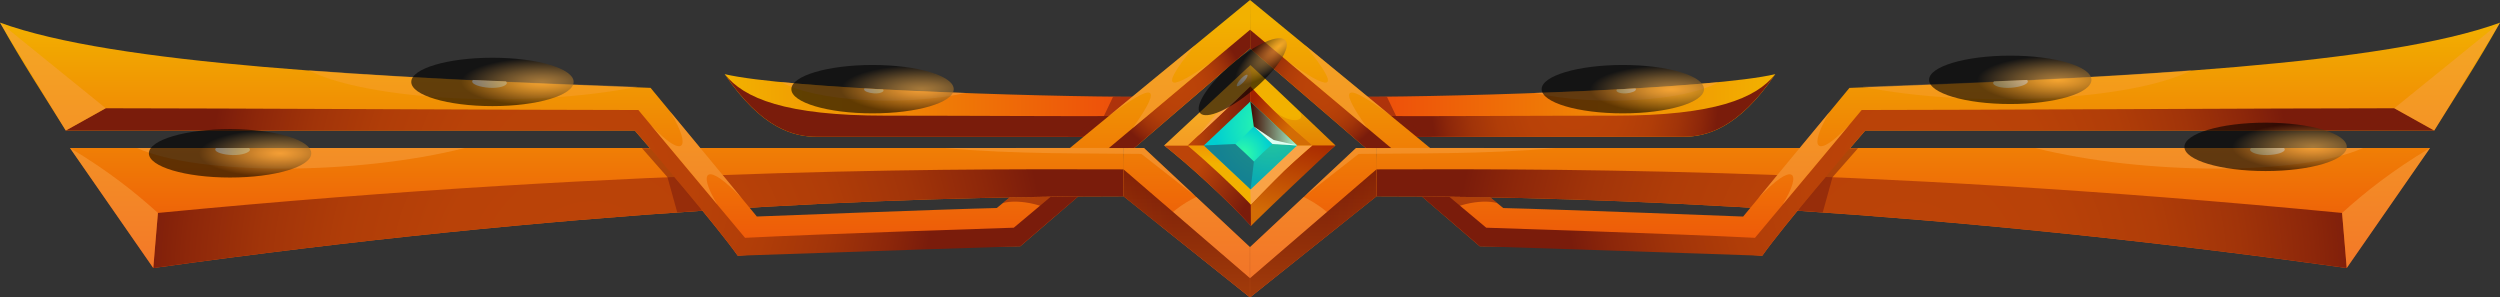 <svg fill="none" height="44" viewBox="0 0 370 44" width="370" xmlns="http://www.w3.org/2000/svg" xmlns:xlink="http://www.w3.org/1999/xlink"><rect x="0" y="0" width="370" height="44" fill="#333333" stroke="none"/><linearGradient id="a"><stop offset="0" stop-color="#ed480b"/><stop offset=".99" stop-color="#f2b100"/></linearGradient><linearGradient id="b" gradientUnits="userSpaceOnUse" x1="200.413" x2="262.742" xlink:href="#a" y1="15.613" y2="15.613"/><linearGradient id="c"><stop offset="0" stop-color="#bc4408"/><stop offset=".33" stop-color="#b94208"/><stop offset=".55" stop-color="#b03d08"/><stop offset=".73" stop-color="#a13409"/><stop offset=".89" stop-color="#8d270a"/><stop offset="1" stop-color="#7a1c0b"/></linearGradient><radialGradient id="d" cx="0" cy="0" gradientTransform="matrix(21.246 0 0 21.141 233.053 15.612)" gradientUnits="userSpaceOnUse" r="1" xlink:href="#c"/><linearGradient id="e" gradientUnits="userSpaceOnUse" x1="281.645" x2="281.645" xlink:href="#a" y1="42.272" y2="2.633"/><radialGradient id="f" cx="0" cy="0" gradientTransform="matrix(67.551 0 0 67.218 282.518 40.9)" gradientUnits="userSpaceOnUse" r="1" xlink:href="#c"/><linearGradient id="g"><stop offset="0" stop-color="#fff"/><stop offset="1" stop-color="#fff7c4"/></linearGradient><linearGradient id="h" gradientUnits="userSpaceOnUse" x1="337.724" x2="334.634" xlink:href="#g" y1="21.759" y2="22.459"/><linearGradient id="i" gradientUnits="userSpaceOnUse" x1="194.367" x2="194.367" xlink:href="#a" y1="41.132" y2="3.717"/><radialGradient id="j" cx="0" cy="0" gradientTransform="matrix(66.391 0 0 66.064 262.523 37.876)" gradientUnits="userSpaceOnUse" r="1" xlink:href="#c"/><linearGradient id="k"><stop offset="0" stop-color="#ff8206"/><stop offset="1" stop-color="#6b1600"/></linearGradient><linearGradient id="l" gradientUnits="userSpaceOnUse" x1="194.367" x2="194.367" xlink:href="#k" y1="43.858" y2="23.97"/><linearGradient id="m" gradientUnits="userSpaceOnUse" x1="184.994" x2="184.96" xlink:href="#a" y1="33.044" y2="16.93"/><linearGradient id="n"><stop offset="0" stop-color="#a32100"/><stop offset="1" stop-color="#d36c05"/></linearGradient><linearGradient id="o" gradientUnits="userSpaceOnUse" x1="193.145" x2="189.78" xlink:href="#n" y1="19" y2="32.131"/><linearGradient id="p"><stop offset="0" stop-color="#7a1c0b"/><stop offset=".94" stop-color="#bc4408"/></linearGradient><linearGradient id="q" gradientUnits="userSpaceOnUse" x1="184.571" x2="176.664" xlink:href="#p" y1="30.176" y2="24.934"/><linearGradient id="r" gradientUnits="userSpaceOnUse" x1="184.983" x2="185.006" xlink:href="#a" y1="13.274" y2="24.333"/><linearGradient id="s" gradientUnits="userSpaceOnUse" x1="185.066" x2="175.771" xlink:href="#p" y1="17.165" y2="17.184"/><linearGradient id="t" gradientUnits="userSpaceOnUse" x1="185.193" x2="191.117" xlink:href="#n" y1="15.163" y2="18.919"/><linearGradient id="u"><stop offset="0" stop-color="#33ffa7"/><stop offset="1" stop-color="#00ced1"/></linearGradient><radialGradient id="v" cx="0" cy="0" gradientTransform="matrix(8.497 -.004 .005 8.804 188.093 18.468)" gradientUnits="userSpaceOnUse" r="1" xlink:href="#u"/><radialGradient id="w" cx="0" cy="0" gradientTransform="matrix(4.318 -.002 .002 4.474 183.94 22.882)" gradientUnits="userSpaceOnUse" r="1" xlink:href="#u"/><linearGradient id="x" gradientUnits="userSpaceOnUse" x1="185.053" x2="191.951" y1="18.283" y2="18.268"><stop offset="0" stop-color="#400900"/><stop offset="1" stop-color="#abfbd3"/></linearGradient><linearGradient id="y" gradientUnits="userSpaceOnUse" x1="183.916" x2="182.204" xlink:href="#g" y1="11.787" y2="13.248"/><linearGradient id="z" gradientUnits="userSpaceOnUse" x1="198.327" x2="198.327" xlink:href="#a" y1="42.272" y2="2.633"/><linearGradient id="A" gradientUnits="userSpaceOnUse" x1="290.225" x2="290.225" xlink:href="#a" y1="42.272" y2="2.633"/><radialGradient id="B" cx="0" cy="0" gradientTransform="matrix(53.535 0 0 53.272 285.35 26.941)" gradientUnits="userSpaceOnUse" r="1" xlink:href="#c"/><radialGradient id="C" cx="0" cy="0" gradientTransform="matrix(9.659 0 0 9.611 195.455 13.165)" gradientUnits="userSpaceOnUse" r="1" xlink:href="#c"/><linearGradient id="D" gradientUnits="userSpaceOnUse" x1="299.642" x2="296.584" xlink:href="#g" y1="11.72" y2="12.549"/><linearGradient id="E" gradientUnits="userSpaceOnUse" x1="241.88" x2="240.162" xlink:href="#g" y1="12.999" y2="13.485"/><linearGradient id="F" gradientUnits="userSpaceOnUse" x1="169.587" x2="107.257" xlink:href="#a" y1="-0" y2="-0"/><radialGradient id="G" cx="0" cy="0" gradientTransform="matrix(-.305 0 0 -.304 136.945 7.992)" gradientUnits="userSpaceOnUse" r="1" xlink:href="#c"/><linearGradient id="H" gradientUnits="userSpaceOnUse" x1="88.349" x2="88.349" xlink:href="#a" y1="42.272" y2="2.633"/><radialGradient id="I" cx="0" cy="0" gradientTransform="matrix(-67.551 0 0 -67.218 87.479 40.9)" gradientUnits="userSpaceOnUse" r="1" xlink:href="#c"/><linearGradient id="J" gradientUnits="userSpaceOnUse" x1="32.278" x2="35.368" xlink:href="#g" y1="21.762" y2="22.461"/><linearGradient id="K" gradientUnits="userSpaceOnUse" x1="175.633" x2="175.633" xlink:href="#a" y1="41.132" y2="3.717"/><radialGradient id="L" cx="0" cy="0" gradientTransform="matrix(-66.391 0 0 -66.064 107.474 37.876)" gradientUnits="userSpaceOnUse" r="1" xlink:href="#c"/><linearGradient id="M" gradientUnits="userSpaceOnUse" x1="175.633" x2="175.633" xlink:href="#k" y1="43.858" y2="23.97"/><linearGradient id="N" gradientUnits="userSpaceOnUse" x1="171.679" x2="171.679" xlink:href="#a" y1="42.272" y2="2.633"/><linearGradient id="O" gradientUnits="userSpaceOnUse" x1="79.775" x2="79.775" xlink:href="#a" y1="42.272" y2="2.633"/><radialGradient id="P" cx="0" cy="0" gradientTransform="matrix(-53.535 0 0 -53.272 84.648 26.941)" gradientUnits="userSpaceOnUse" r="1" xlink:href="#c"/><radialGradient id="Q" cx="0" cy="0" gradientTransform="matrix(-9.665 0 0 -9.617 174.555 13.165)" gradientUnits="userSpaceOnUse" r="1" xlink:href="#c"/><linearGradient id="R" gradientUnits="userSpaceOnUse" x1="70.355" x2="73.413" xlink:href="#g" y1="11.717" y2="12.546"/><linearGradient id="S" gradientUnits="userSpaceOnUse" x1="128.119" x2="129.837" xlink:href="#g" y1="12.997" y2="13.483"/><linearGradient id="T"><stop offset="0" stop-color="#f4a940"/><stop offset=".09" stop-color="#e69f3c"/><stop offset=".27" stop-color="#c28633"/><stop offset=".51" stop-color="#885e23"/><stop offset=".8" stop-color="#39270f"/><stop offset="1"/></linearGradient><radialGradient id="U" cx="0" cy="0" gradientTransform="matrix(11.992 0 0 3.576 41.452 22.69)" gradientUnits="userSpaceOnUse" r="1" xlink:href="#T"/><radialGradient id="V" cx="0" cy="0" gradientTransform="matrix(11.992 0 0 3.576 80.237 12.125)" gradientUnits="userSpaceOnUse" r="1" xlink:href="#T"/><radialGradient id="W" cx="0" cy="0" gradientTransform="matrix(11.992 0 0 3.576 136.429 13.2)" gradientUnits="userSpaceOnUse" r="1" xlink:href="#T"/><radialGradient id="X" cx="0" cy="0" gradientTransform="matrix(11.992 0 0 3.576 247.327 13.2)" gradientUnits="userSpaceOnUse" r="1" xlink:href="#T"/><radialGradient id="Y" cx="0" cy="0" gradientTransform="matrix(6.315 -5.37 1.608 1.891 189.267 6.876)" gradientUnits="userSpaceOnUse" r="1" xlink:href="#T"/><radialGradient id="Z" cx="0" cy="0" gradientTransform="matrix(11.992 0 0 3.576 304.598 11.816)" gradientUnits="userSpaceOnUse" r="1" xlink:href="#T"/><radialGradient id="aa" cx="0" cy="0" gradientTransform="matrix(11.992 0 0 3.576 342.344 21.736)" gradientUnits="userSpaceOnUse" r="1" xlink:href="#T"/><path d="m206.72 20.247h42.369c3.399 0 8.168-1.171 13.66-9.275-9.041 2.15-45.127 3.358-62.33 3.358 2.428 2.416 6.307 5.917 6.307 5.917z" fill="url(#b)"/><path d="m262.743 10.972c-2.84 3.587-8.972 6.146-23.79 6.146-12.77 0-27.47.112-35.583.056 1.949 1.834 3.344 3.073 3.344 3.073h42.368c3.4 0 8.169-1.171 13.661-9.275z" fill="url(#d)"/><path d="m203.725 21.907s-.156 2.837 0 7.143c35.016 0 82.689 2.107 143.587 10.619l12.328-17.762z" fill="url(#e)"/><path d="m346.627 31.516c-73.032-7.075-123.819-6.449-142.902-6.449v3.984c35.016 0 82.689 2.107 143.587 10.619 0 0-.336-4.231-.685-8.153z" fill="url(#f)"/><path d="m301.22 21.907h48.508c-9.041 4.064-32.401 4.058-48.508 0z" fill="#f9a346" opacity=".5"/><path d="m338.147 22.111c.013.421-1.139.799-2.565.836-1.432.037-2.565-.384-2.572-.805 0-.081.05-.161.131-.242h4.894c.056.062.118.142.118.211z" fill="url(#h)"/><path d="m346.627 31.516c3.287-2.98 7.422-6.282 13.013-9.609-2.565 3.699-12.328 17.762-12.328 17.762-.249-3.017-.511-5.991-.685-8.153z" fill="#f9a346" opacity=".5"/><path d="m200.693 21.907-15.684 14.665v7.428l18.716-14.956v-7.137z" fill="url(#i)"/><path d="m198.333 33.307c-1.575-1.797-3.219-3.098-5.392-4.157l-7.932 7.416v7.428l13.324-10.693z" fill="#f9a346" opacity=".5"/><path d="m185.009 41.181 18.716-16.114v3.978l-18.716 14.956z" fill="url(#j)"/><path d="m185.009 41.181v2.819l18.716-14.956v-3.978z" fill="url(#l)" opacity=".3"/><path d="m197.642 21.523c-5.479 4.591-8.168 7.088-12.508 11.901-3.294-3.662-9.532-9.336-12.838-11.889 3.175-2.955 9.09-8.42 12.763-11.901 4.875 4.492 7.397 6.989 12.583 11.889z" fill="url(#m)"/><path d="m186.728 23.908 7.49-2.385h3.418c-5.087 4.795-7.82 7.342-12.508 11.902l-.019-3.166 1.619-6.344z" fill="url(#o)"/><path d="m172.296 21.535h3.486c4.794 2.906 9.333 8.723 9.333 8.723l.019 3.166c-3.294-3.662-9.532-9.336-12.838-11.889z" fill="url(#q)"/><path d="m184.686 9.987c.554.173.728 1.976.373 2.813-3.549 4.349-9.277 8.736-9.277 8.736s-2.889 0-3.486 0c3.194-2.968 8.822-8.258 12.39-11.548z" fill="#f9a346" opacity=".5"/><path d="m185.109 30.259c3.169-3.438 5.572-5.706 9.109-8.736-3.555-3.023-5.977-5.291-9.165-8.723-2.671 2.807-6.357 6.233-9.277 8.736 2.939 2.497 6.643 5.923 9.333 8.723z" fill="url(#r)"/><path d="m194.218 21.523h-2.472l-6.712 6.053s.069 2.075.081 2.683c4.745-5.105 9.109-8.736 9.109-8.736z" fill="#f9a346"/><path d="m185.059 12.8-.012 2.23-2.565 4.04-4.309 2.459-2.391.006z" fill="url(#s)"/><path d="m187.581 18.933-2.534-3.903v-2.23c3.2 3.432 5.616 5.7 9.171 8.723h-2.26l-4.383-2.59z" fill="url(#t)"/><path d="m191.964 21.523-6.874 6.505-6.917-6.499 6.874-6.499z" fill="url(#v)"/><path d="m185.09 28.028-6.917-6.493 4.645-.217s3.443-.05 5.51 0c2.472.056 3.636.211 3.636.211l-6.874 6.505z" fill="#215870" opacity=".3"/><path d="m188.322 21.312c-1.09.954-1.98 1.797-2.746 2.596-.772-.799-1.669-1.642-2.764-2.596 1.089-.954 1.979-1.797 2.745-2.596.772.799 1.669 1.642 2.765 2.596z" fill="url(#w)"/><path d="m178.173 21.529 4.645-.211 2.758 2.59-.486 4.12z" fill="#215b70" opacity=".5"/><path d="m185.047 15.03.517 3.686 2.758 2.596 3.642.211z" fill="url(#x)"/><path d="m185.563 18.716 2.952 2.007 3.449.799-3.642-.211z" fill="#dcfff2"/><path d="m183.876 13.909-4.041 3.16-2.565 3.061z" fill="#f9a346"/><path d="m189.934 25.352-3.754 3.216-1.071 1.691z" fill="#f9a346"/><path d="m183.061 12.732c.099.142.523-.112.958-.564.43-.452.704-.935.604-1.078-.099-.142-.523.112-.958.564-.43.452-.704.935-.604 1.078z" fill="url(#y)"/><path d="m192.045 16.201c1.693 1.611-.747 2.472-3.481.211 2.161 2.045 5.66 5.111 5.66 5.111h3.418l-5.591-5.322z" fill="#bc4408" opacity=".2"/><path d="m205.263 14.312 1.357 2.85 5.392 3.085h-5.292l-6.307-5.91z" fill="#7a1c0b" opacity=".55"/><path d="m211.657 21.907c-11.089-9.114-26.654-21.907-26.654-21.907l.013 7.168 17.128 14.751z" fill="url(#z)"/><path d="m210.443 29.075 8.561 7.373s27.725.136 41.808 1.406c2.958-4.213 12.864-15.823 15.242-18.53h84.208c3.014-4.845 6.494-10.148 9.738-15.972-16.867 6.171-54.995 8.091-96.287 9.659l-15.727 19.039s-27.738-1.078-35.508-1.258c-.218-.173-.896-.731-1.93-1.58z" fill="url(#A)"/><path d="m274.989 21.932-3.779 4.3-1.444 5.204-3.73-.26 5.398-9.243z" fill="#7a1c0b" opacity=".55"/><path d="m210.443 29.075 8.561 7.373s27.551.886 41.808 1.4c2.958-4.213 12.864-15.823 15.242-18.53h84.208c-2.422-1.351-4.414-2.46-5.908-3.296-15.709 0-64.098.26-78.829.26 0 0-13.007 15.631-15.79 18.915-11.86-.607-39.778-1.499-39.778-1.499l-5.454-4.572-4.054-.056z" fill="url(#B)"/><path d="m205.898 21.919-20.889-17.515v2.763l17.116 14.739z" fill="url(#C)"/><path d="m360.262 19.317-5.908-3.296 15.646-12.676z" fill="#f9a346" opacity=".5"/><path d="m213.799 31.962c.392-1.425 5.448-2.646 7.808-1.89-.511-.421-1.053-.861-1.053-.861l-10.105-.136z" fill="#7a1c0b" opacity=".55"/><path d="m275.68 12.843c16.967-.601 33.273-1.289 48.689-2.453-8.823 4.51-32.395 5.706-48.689 2.453z" fill="#f9a346" opacity=".35"/><path d="m300.118 12.044c.031.421-1.102.849-2.528.948-1.426.099-2.577-.273-2.602-.7 0-.081.043-.167.124-.248 1.619-.068 3.256-.142 4.888-.211.062.056.124.136.124.204z" fill="url(#D)"/><g fill="#f9a346"><path d="m273.657 18.518c-4.825 5.161-6.176 3.531-2.858-1.976-1.924 2.329-8.386 10.08-10.584 12.812 5.248-5.638 6.643-4.008 3.617.911 1.768-2.131 8.468-10.136 9.831-11.746z" opacity=".5"/><path d="m190.526 9.033c5.746 4.12 8.791 5.155 2.571-2.379 2.341 1.902 10.105 8.271 12.795 10.514-6.538-4.888-8.262-4.888-3.549 1.766-2.154-1.741-10.167-8.593-11.817-9.907z" opacity=".5"/><path d="m193.029 29.075 8.05-6.295c7.614-.118 18.529.087 29.12-.874-12.135-.031-29.506 0-29.506 0z" opacity=".5"/><path d="m227.123 13.754c9.538-.316 18.871-.805 27.233-1.599-4.937 2.813-18.056 3.668-27.233 1.599z" opacity=".5"/></g><path d="m242.115 13.215c.019.266-.61.533-1.413.601-.803.068-1.451-.161-1.469-.427 0-.05.025-.105.068-.155.909-.05 1.831-.099 2.746-.149.037.037.068.087.075.13z" fill="url(#E)"/><path d="m163.28 20.247h-42.369c-3.399 0-8.168-1.171-13.66-9.275 9.041 2.15 45.127 3.358 62.33 3.358-2.428 2.416-6.307 5.917-6.307 5.917z" fill="url(#F)"/><path d="m107.257 10.972c2.84 3.587 8.972 6.146 23.79 6.146 12.77 0 27.47.112 35.583.056-1.949 1.834-3.344 3.073-3.344 3.073h-42.368c-3.4 0-8.169-1.171-13.661-9.275z" fill="url(#G)"/><path d="m166.275 21.907s.156 2.837 0 7.143c-35.016 0-82.689 2.107-143.587 10.619l-12.328-17.762z" fill="url(#H)"/><path d="m23.373 31.516c73.032-7.075 123.819-6.449 142.902-6.449v3.984c-35.016 0-82.689 2.107-143.587 10.619 0 0 .336-4.231.685-8.153z" fill="url(#I)"/><path d="m68.78 21.907h-48.508c9.04 4.064 32.401 4.058 48.508 0z" fill="#f9a346" opacity=".5"/><path d="m31.853 22.111c-.013.421 1.139.799 2.571.836s2.565-.384 2.571-.805c0-.081-.05-.161-.131-.242-1.625 0-3.256 0-4.894 0-.056.062-.118.142-.118.211z" fill="url(#J)"/><path d="m23.373 31.516c-3.287-2.98-7.421-6.282-13.013-9.609 2.565 3.699 12.328 17.762 12.328 17.762.249-3.017.511-5.991.685-8.153z" fill="#f9a346" opacity=".5"/><path d="m169.307 21.907 15.684 14.665v7.428l-18.716-14.956v-7.137z" fill="url(#K)"/><path d="m171.636 33.307c1.575-1.797 3.243-3.098 5.416-4.157l7.932 7.416v7.428l-13.348-10.693z" fill="#f9a346" opacity=".5"/><path d="m184.991 41.181-18.716-16.114v3.978l18.716 14.956z" fill="url(#L)"/><path d="m184.991 41.181v2.819l-18.716-14.956v-3.978z" fill="url(#M)" opacity=".3"/><path d="m164.737 14.312-1.357 2.85-5.392 3.085h5.292l6.307-5.91z" fill="#7a1c0b" opacity=".55"/><path d="m158.343 21.907c11.089-9.114 26.66-21.907 26.66-21.907l.013 7.168-17.153 14.751-9.514-.012z" fill="url(#N)"/><path d="m159.557 29.075-8.561 7.373s-27.725.136-41.808 1.406c-2.958-4.213-12.864-15.823-15.242-18.53h-84.208c-3.013-4.851-6.494-10.154-9.738-15.978 16.867 6.171 54.995 8.091 96.287 9.659l15.727 19.039s27.738-1.078 35.508-1.258c.218-.173.896-.731 1.93-1.58l10.105-.136z" fill="url(#O)"/><path d="m95.011 21.932 3.779 4.3 1.444 5.204 3.73-.26-5.398-9.243z" fill="#7a1c0b" opacity=".55"/><path d="m159.557 29.075-8.561 7.373s-27.551.886-41.808 1.4c-2.958-4.213-12.864-15.823-15.242-18.53h-84.208c2.422-1.351 4.414-2.46 5.909-3.296 15.709 0 64.098.26 78.829.26 0 0 13.007 15.631 15.79 18.915 11.86-.607 39.778-1.499 39.778-1.499l5.455-4.572 4.053-.056z" fill="url(#P)"/><path d="m164.102 21.919 20.907-17.515v2.763l-17.134 14.739z" fill="url(#Q)"/><path d="m9.738 19.317 5.909-3.296-15.646-12.676z" fill="#f9a346" opacity=".5"/><path d="m156.201 31.962c-.392-1.425-5.448-2.646-7.808-1.89.511-.421 1.053-.861 1.053-.861l10.105-.136z" fill="#7a1c0b" opacity=".55"/><path d="m94.32 12.843c-16.966-.601-33.272-1.289-48.688-2.453 8.822 4.51 32.395 5.706 48.688 2.453z" fill="#f9a346" opacity=".35"/><path d="m69.882 12.044c-.031.421 1.102.849 2.528.948 1.426.099 2.578-.273 2.603-.7 0-.081-.043-.167-.124-.248-1.619-.068-3.256-.142-4.888-.211-.062.056-.124.136-.124.204z" fill="url(#R)"/><g fill="#f9a346"><path d="m96.343 18.518c4.825 5.161 6.176 3.531 2.858-1.976 1.924 2.329 8.386 10.08 10.584 12.812-5.248-5.638-6.643-4.008-3.617.911-1.768-2.131-8.468-10.136-9.831-11.746z" opacity=".5"/><path d="m179.474 9.033c-5.746 4.12-8.791 5.155-2.571-2.379-2.341 1.902-10.105 8.271-12.795 10.514 6.538-4.888 8.262-4.888 3.549 1.766 2.154-1.741 10.167-8.593 11.817-9.907z" opacity=".5"/><path d="m176.971 29.075-8.05-6.295c-7.615-.118-18.529.087-29.12-.874 12.135-.031 29.506 0 29.506 0z" opacity=".5"/><path d="m142.877 13.754c-9.538-.316-18.871-.805-27.233-1.599 4.937 2.813 18.056 3.668 27.233 1.599z" opacity=".5"/></g><path d="m127.885 13.215c-.019.266.61.533 1.413.601.803.068 1.451-.161 1.469-.427 0-.05-.025-.105-.068-.155-.909-.05-1.831-.099-2.746-.149-.037.037-.068.087-.075.13z" fill="url(#S)"/><path d="m22.034 22.694c0 1.976 5.379 3.581 12.017 3.581 6.637 0 12.016-1.605 12.016-3.581 0-1.976-5.379-3.581-12.016-3.581-6.637 0-12.017 1.605-12.017 3.581z" fill="url(#U)" opacity=".6"/><path d="m60.867 12.124c0 1.976 5.379 3.581 12.017 3.581 6.637 0 12.016-1.605 12.016-3.581 0-1.976-5.379-3.581-12.016-3.581-6.637 0-12.017 1.605-12.017 3.581z" fill="url(#V)" opacity=".6"/><path d="m117.12 13.196c0 1.976 5.379 3.581 12.016 3.581s12.016-1.605 12.016-3.581c0-1.976-5.379-3.581-12.016-3.581s-12.016 1.605-12.016 3.581z" fill="url(#W)" opacity=".6"/><path d="m228.163 13.196c0 1.976 5.379 3.581 12.016 3.581s12.016-1.605 12.016-3.581c0-1.976-5.379-3.581-12.016-3.581s-12.016 1.605-12.016 3.581z" fill="url(#X)" opacity=".6"/><path d="m177.607 16.728c.89 1.041 4.445-.527 7.938-3.494 3.493-2.968 5.597-6.22 4.701-7.255-.891-1.041-4.446.527-7.939 3.494-3.493 2.968-5.597 6.22-4.7 7.255z" fill="url(#Y)" opacity=".6"/><path d="m285.499 11.815c0 1.976 5.379 3.581 12.016 3.581 6.638 0 12.017-1.605 12.017-3.581 0-1.976-5.379-3.581-12.017-3.581-6.637 0-12.016 1.605-12.016 3.581z" fill="url(#Z)" opacity=".6"/><path d="m323.292 21.734c0 1.976 5.379 3.581 12.016 3.581s12.016-1.605 12.016-3.581-5.379-3.581-12.016-3.581-12.016 1.605-12.016 3.581z" fill="url(#aa)" opacity=".6"/></svg>